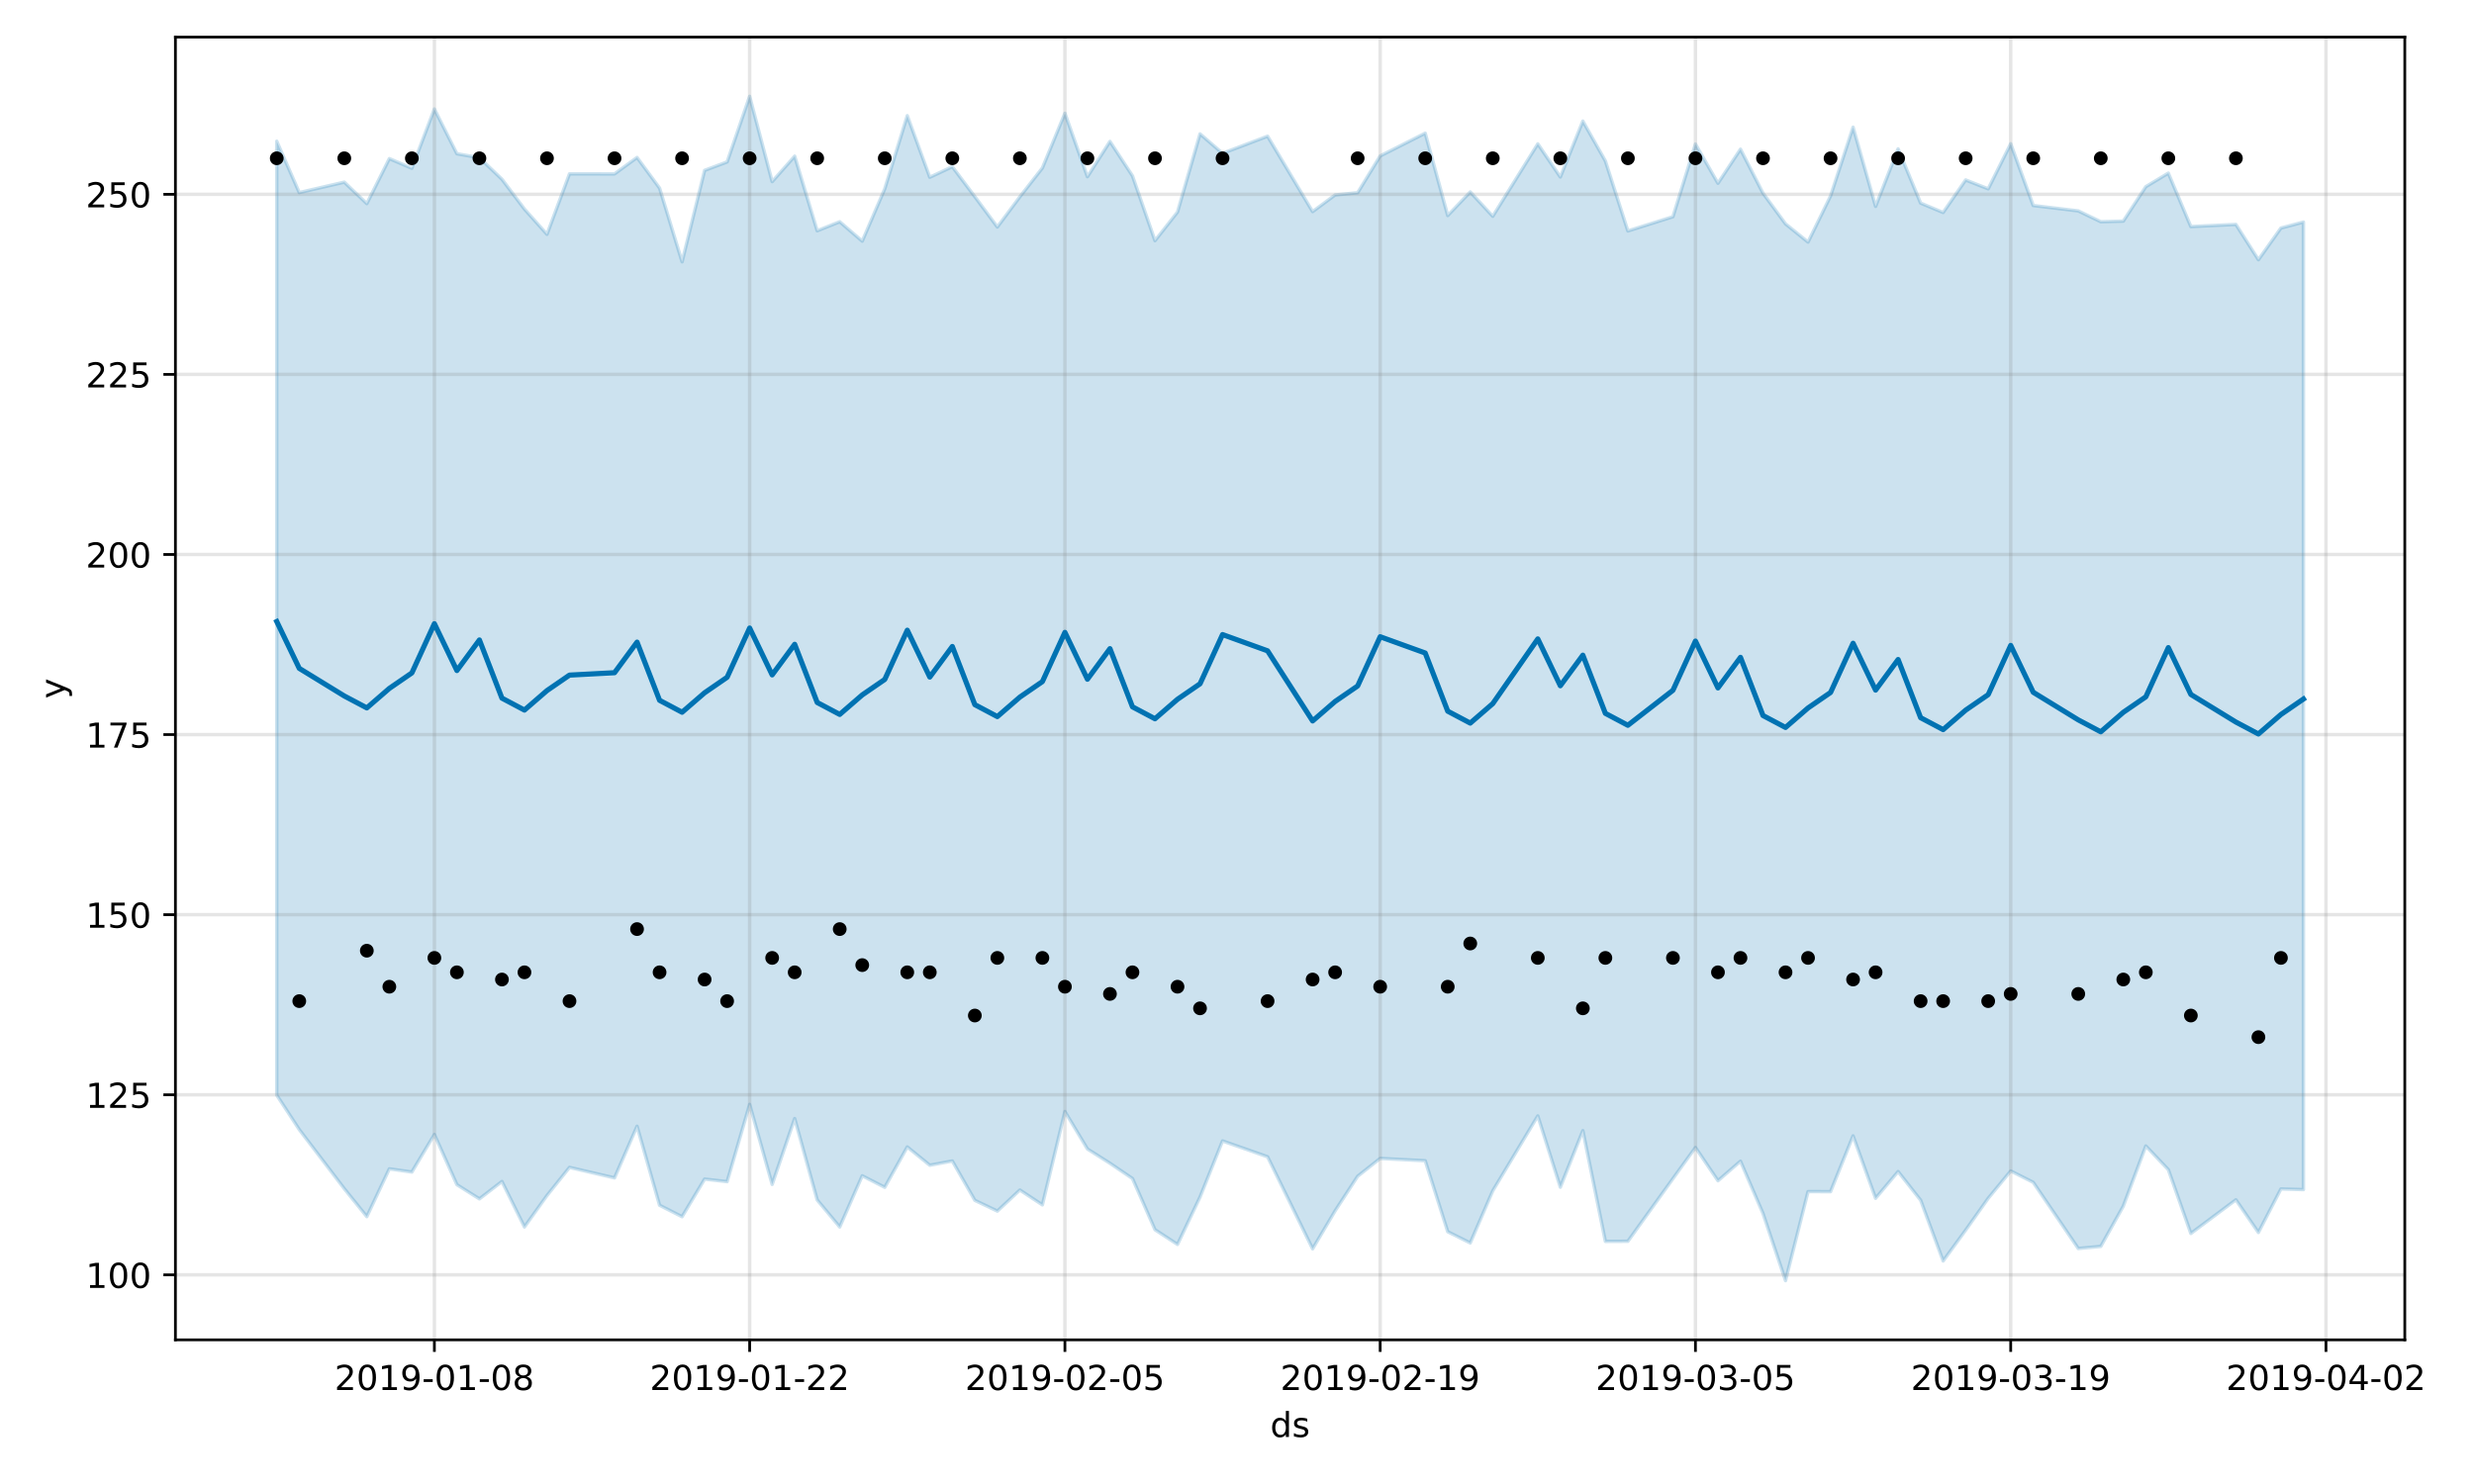 <?xml version="1.0" encoding="utf-8" standalone="no"?>
<!DOCTYPE svg PUBLIC "-//W3C//DTD SVG 1.1//EN"
  "http://www.w3.org/Graphics/SVG/1.1/DTD/svg11.dtd">
<!-- Created with matplotlib (https://matplotlib.org/) -->
<svg height="432pt" version="1.1" viewBox="0 0 720 432" width="720pt" xmlns="http://www.w3.org/2000/svg" xmlns:xlink="http://www.w3.org/1999/xlink">
 <defs>
  <style type="text/css">
*{stroke-linecap:butt;stroke-linejoin:round;}
  </style>
 </defs>
 <g id="figure_1">
  <g id="patch_1">
   <path d="M 0 432 
L 720 432 
L 720 0 
L 0 0 
z
" style="fill:#ffffff;"/>
  </g>
  <g id="axes_1">
   <g id="patch_2">
    <path d="M 51.05 390.04 
L 699.857 390.04 
L 699.857 10.8 
L 51.05 10.8 
z
" style="fill:#ffffff;"/>
   </g>
   <g id="PolyCollection_1">
    <defs>
     <path d="M 80.541 -390.891 
L 80.541 -113.21 
L 87.095 -103.169 
L 100.202 -85.957 
L 106.756 -77.826 
L 113.309 -91.746 
L 119.863 -90.812 
L 126.417 -101.759 
L 132.97 -87.131 
L 139.524 -83.003 
L 146.077 -88.064 
L 152.631 -74.819 
L 159.185 -83.973 
L 165.738 -92.167 
L 178.845 -89.11 
L 185.399 -104.142 
L 191.953 -81.139 
L 198.506 -77.809 
L 205.06 -88.762 
L 211.613 -88.017 
L 218.167 -110.516 
L 224.721 -87.206 
L 231.274 -106.381 
L 237.828 -82.685 
L 244.381 -74.822 
L 250.935 -89.72 
L 257.489 -86.363 
L 264.042 -98.117 
L 270.596 -92.793 
L 277.15 -94.026 
L 283.703 -82.575 
L 290.257 -79.441 
L 296.81 -85.58 
L 303.364 -81.255 
L 309.918 -108.437 
L 316.471 -97.521 
L 323.025 -93.371 
L 329.578 -88.926 
L 336.132 -74.025 
L 342.686 -69.741 
L 349.239 -83.531 
L 355.793 -99.869 
L 368.9 -95.249 
L 382.007 -68.454 
L 388.561 -79.519 
L 395.114 -89.581 
L 401.668 -94.776 
L 414.775 -94.108 
L 421.329 -73.438 
L 427.883 -70.171 
L 434.436 -85.342 
L 447.543 -107.154 
L 454.097 -86.4 
L 460.651 -102.867 
L 467.204 -70.624 
L 473.758 -70.654 
L 486.865 -88.891 
L 493.419 -97.963 
L 499.972 -88.283 
L 506.526 -93.969 
L 513.079 -78.752 
L 519.633 -59.198 
L 526.187 -85.116 
L 532.74 -85.094 
L 539.294 -101.343 
L 545.847 -83.168 
L 552.401 -90.953 
L 558.955 -82.616 
L 565.508 -64.929 
L 572.062 -73.904 
L 578.616 -83.156 
L 585.169 -91.125 
L 591.723 -87.816 
L 604.83 -68.555 
L 611.384 -69.168 
L 617.937 -80.882 
L 624.491 -98.391 
L 631.044 -91.502 
L 637.598 -72.931 
L 650.705 -82.729 
L 657.259 -73.214 
L 663.812 -85.894 
L 670.366 -85.697 
L 670.366 -367.357 
L 670.366 -367.357 
L 663.812 -365.615 
L 657.259 -356.386 
L 650.705 -366.672 
L 637.598 -366.045 
L 631.044 -381.605 
L 624.491 -377.656 
L 617.937 -367.627 
L 611.384 -367.455 
L 604.83 -370.611 
L 591.723 -372.176 
L 585.169 -390.164 
L 578.616 -377.031 
L 572.062 -379.613 
L 565.508 -370.144 
L 558.955 -372.88 
L 552.401 -388.665 
L 545.847 -371.922 
L 539.294 -394.967 
L 532.74 -374.946 
L 526.187 -361.533 
L 519.633 -366.832 
L 513.079 -375.758 
L 506.526 -388.569 
L 499.972 -378.649 
L 493.419 -390.074 
L 486.865 -368.91 
L 473.758 -364.773 
L 467.204 -385.152 
L 460.651 -396.748 
L 454.097 -380.477 
L 447.543 -390.124 
L 434.436 -369.038 
L 427.883 -376.126 
L 421.329 -369.254 
L 414.775 -393.228 
L 401.668 -386.601 
L 395.114 -375.895 
L 388.561 -375.256 
L 382.007 -370.396 
L 368.9 -392.35 
L 355.793 -387.37 
L 349.239 -393.027 
L 342.686 -370.268 
L 336.132 -361.94 
L 329.578 -380.813 
L 323.025 -390.825 
L 316.471 -380.559 
L 309.918 -399.04 
L 303.364 -383.111 
L 296.81 -374.711 
L 290.257 -365.918 
L 283.703 -374.754 
L 277.15 -383.478 
L 270.596 -380.401 
L 264.042 -398.327 
L 257.489 -377.04 
L 250.935 -361.803 
L 244.381 -367.451 
L 237.828 -364.817 
L 231.274 -386.535 
L 224.721 -379.125 
L 218.167 -403.962 
L 211.613 -384.86 
L 205.06 -382.404 
L 198.506 -355.778 
L 191.953 -377.245 
L 185.399 -386.161 
L 178.845 -381.374 
L 165.738 -381.391 
L 159.185 -363.795 
L 152.631 -371.136 
L 146.077 -379.832 
L 139.524 -386.092 
L 132.97 -387.25 
L 126.417 -400.278 
L 119.863 -383.017 
L 113.309 -385.828 
L 106.756 -372.724 
L 100.202 -378.976 
L 87.095 -375.942 
L 80.541 -390.891 
z
" id="m9f2ea997c6" style="stroke:#0072b2;stroke-opacity:0.2;"/>
    </defs>
    <g clip-path="url(#pa9765ef39f)">
     <use style="fill:#0072b2;fill-opacity:0.2;stroke:#0072b2;stroke-opacity:0.2;" x="0" xlink:href="#m9f2ea997c6" y="432"/>
    </g>
   </g>
   <g id="matplotlib.axis_1">
    <g id="xtick_1">
     <g id="line2d_1">
      <path clip-path="url(#pa9765ef39f)" d="M 126.417 390.04 
L 126.417 10.8 
" style="fill:none;stroke:#808080;stroke-linecap:square;stroke-opacity:0.2;"/>
     </g>
     <g id="line2d_2">
      <defs>
       <path d="M 0 0 
L 0 3.5 
" id="m590f8edd3d" style="stroke:#000000;stroke-width:0.8;"/>
      </defs>
      <g>
       <use style="stroke:#000000;stroke-width:0.8;" x="126.417" xlink:href="#m590f8edd3d" y="390.04"/>
      </g>
     </g>
     <g id="text_1">
      <!-- 2019-01-08 -->
      <defs>
       <path d="M 19.188 8.297 
L 53.609 8.297 
L 53.609 0 
L 7.328 0 
L 7.328 8.297 
Q 12.938 14.109 22.625 23.891 
Q 32.328 33.688 34.812 36.531 
Q 39.547 41.844 41.422 45.531 
Q 43.312 49.219 43.312 52.781 
Q 43.312 58.594 39.234 62.25 
Q 35.156 65.922 28.609 65.922 
Q 23.969 65.922 18.812 64.312 
Q 13.672 62.703 7.812 59.422 
L 7.812 69.391 
Q 13.766 71.781 18.938 73 
Q 24.125 74.219 28.422 74.219 
Q 39.75 74.219 46.484 68.547 
Q 53.219 62.891 53.219 53.422 
Q 53.219 48.922 51.531 44.891 
Q 49.859 40.875 45.406 35.406 
Q 44.188 33.984 37.641 27.219 
Q 31.109 20.453 19.188 8.297 
z
" id="DejaVuSans-50"/>
       <path d="M 31.781 66.406 
Q 24.172 66.406 20.328 58.906 
Q 16.5 51.422 16.5 36.375 
Q 16.5 21.391 20.328 13.891 
Q 24.172 6.391 31.781 6.391 
Q 39.453 6.391 43.281 13.891 
Q 47.125 21.391 47.125 36.375 
Q 47.125 51.422 43.281 58.906 
Q 39.453 66.406 31.781 66.406 
z
M 31.781 74.219 
Q 44.047 74.219 50.516 64.516 
Q 56.984 54.828 56.984 36.375 
Q 56.984 17.969 50.516 8.266 
Q 44.047 -1.422 31.781 -1.422 
Q 19.531 -1.422 13.062 8.266 
Q 6.594 17.969 6.594 36.375 
Q 6.594 54.828 13.062 64.516 
Q 19.531 74.219 31.781 74.219 
z
" id="DejaVuSans-48"/>
       <path d="M 12.406 8.297 
L 28.516 8.297 
L 28.516 63.922 
L 10.984 60.406 
L 10.984 69.391 
L 28.422 72.906 
L 38.281 72.906 
L 38.281 8.297 
L 54.391 8.297 
L 54.391 0 
L 12.406 0 
z
" id="DejaVuSans-49"/>
       <path d="M 10.984 1.516 
L 10.984 10.5 
Q 14.703 8.734 18.5 7.812 
Q 22.312 6.891 25.984 6.891 
Q 35.75 6.891 40.891 13.453 
Q 46.047 20.016 46.781 33.406 
Q 43.953 29.203 39.594 26.953 
Q 35.25 24.703 29.984 24.703 
Q 19.047 24.703 12.672 31.312 
Q 6.297 37.938 6.297 49.422 
Q 6.297 60.641 12.938 67.422 
Q 19.578 74.219 30.609 74.219 
Q 43.266 74.219 49.922 64.516 
Q 56.594 54.828 56.594 36.375 
Q 56.594 19.141 48.406 8.859 
Q 40.234 -1.422 26.422 -1.422 
Q 22.703 -1.422 18.891 -0.688 
Q 15.094 0.047 10.984 1.516 
z
M 30.609 32.422 
Q 37.25 32.422 41.125 36.953 
Q 45.016 41.5 45.016 49.422 
Q 45.016 57.281 41.125 61.844 
Q 37.25 66.406 30.609 66.406 
Q 23.969 66.406 20.094 61.844 
Q 16.219 57.281 16.219 49.422 
Q 16.219 41.5 20.094 36.953 
Q 23.969 32.422 30.609 32.422 
z
" id="DejaVuSans-57"/>
       <path d="M 4.891 31.391 
L 31.203 31.391 
L 31.203 23.391 
L 4.891 23.391 
z
" id="DejaVuSans-45"/>
       <path d="M 31.781 34.625 
Q 24.75 34.625 20.719 30.859 
Q 16.703 27.094 16.703 20.516 
Q 16.703 13.922 20.719 10.156 
Q 24.75 6.391 31.781 6.391 
Q 38.812 6.391 42.859 10.172 
Q 46.922 13.969 46.922 20.516 
Q 46.922 27.094 42.891 30.859 
Q 38.875 34.625 31.781 34.625 
z
M 21.922 38.812 
Q 15.578 40.375 12.031 44.719 
Q 8.5 49.078 8.5 55.328 
Q 8.5 64.062 14.719 69.141 
Q 20.953 74.219 31.781 74.219 
Q 42.672 74.219 48.875 69.141 
Q 55.078 64.062 55.078 55.328 
Q 55.078 49.078 51.531 44.719 
Q 48 40.375 41.703 38.812 
Q 48.828 37.156 52.797 32.312 
Q 56.781 27.484 56.781 20.516 
Q 56.781 9.906 50.312 4.234 
Q 43.844 -1.422 31.781 -1.422 
Q 19.734 -1.422 13.25 4.234 
Q 6.781 9.906 6.781 20.516 
Q 6.781 27.484 10.781 32.312 
Q 14.797 37.156 21.922 38.812 
z
M 18.312 54.391 
Q 18.312 48.734 21.844 45.562 
Q 25.391 42.391 31.781 42.391 
Q 38.141 42.391 41.719 45.562 
Q 45.312 48.734 45.312 54.391 
Q 45.312 60.062 41.719 63.234 
Q 38.141 66.406 31.781 66.406 
Q 25.391 66.406 21.844 63.234 
Q 18.312 60.062 18.312 54.391 
z
" id="DejaVuSans-56"/>
      </defs>
      <g transform="translate(97.359 404.638)scale(0.1 -0.1)">
       <use xlink:href="#DejaVuSans-50"/>
       <use x="63.623" xlink:href="#DejaVuSans-48"/>
       <use x="127.246" xlink:href="#DejaVuSans-49"/>
       <use x="190.869" xlink:href="#DejaVuSans-57"/>
       <use x="254.492" xlink:href="#DejaVuSans-45"/>
       <use x="290.576" xlink:href="#DejaVuSans-48"/>
       <use x="354.199" xlink:href="#DejaVuSans-49"/>
       <use x="417.822" xlink:href="#DejaVuSans-45"/>
       <use x="453.906" xlink:href="#DejaVuSans-48"/>
       <use x="517.529" xlink:href="#DejaVuSans-56"/>
      </g>
     </g>
    </g>
    <g id="xtick_2">
     <g id="line2d_3">
      <path clip-path="url(#pa9765ef39f)" d="M 218.167 390.04 
L 218.167 10.8 
" style="fill:none;stroke:#808080;stroke-linecap:square;stroke-opacity:0.2;"/>
     </g>
     <g id="line2d_4">
      <g>
       <use style="stroke:#000000;stroke-width:0.8;" x="218.167" xlink:href="#m590f8edd3d" y="390.04"/>
      </g>
     </g>
     <g id="text_2">
      <!-- 2019-01-22 -->
      <g transform="translate(189.109 404.638)scale(0.1 -0.1)">
       <use xlink:href="#DejaVuSans-50"/>
       <use x="63.623" xlink:href="#DejaVuSans-48"/>
       <use x="127.246" xlink:href="#DejaVuSans-49"/>
       <use x="190.869" xlink:href="#DejaVuSans-57"/>
       <use x="254.492" xlink:href="#DejaVuSans-45"/>
       <use x="290.576" xlink:href="#DejaVuSans-48"/>
       <use x="354.199" xlink:href="#DejaVuSans-49"/>
       <use x="417.822" xlink:href="#DejaVuSans-45"/>
       <use x="453.906" xlink:href="#DejaVuSans-50"/>
       <use x="517.529" xlink:href="#DejaVuSans-50"/>
      </g>
     </g>
    </g>
    <g id="xtick_3">
     <g id="line2d_5">
      <path clip-path="url(#pa9765ef39f)" d="M 309.918 390.04 
L 309.918 10.8 
" style="fill:none;stroke:#808080;stroke-linecap:square;stroke-opacity:0.2;"/>
     </g>
     <g id="line2d_6">
      <g>
       <use style="stroke:#000000;stroke-width:0.8;" x="309.918" xlink:href="#m590f8edd3d" y="390.04"/>
      </g>
     </g>
     <g id="text_3">
      <!-- 2019-02-05 -->
      <defs>
       <path d="M 10.797 72.906 
L 49.516 72.906 
L 49.516 64.594 
L 19.828 64.594 
L 19.828 46.734 
Q 21.969 47.469 24.109 47.828 
Q 26.266 48.188 28.422 48.188 
Q 40.625 48.188 47.75 41.5 
Q 54.891 34.812 54.891 23.391 
Q 54.891 11.625 47.562 5.094 
Q 40.234 -1.422 26.906 -1.422 
Q 22.312 -1.422 17.547 -0.641 
Q 12.797 0.141 7.719 1.703 
L 7.719 11.625 
Q 12.109 9.234 16.797 8.062 
Q 21.484 6.891 26.703 6.891 
Q 35.156 6.891 40.078 11.328 
Q 45.016 15.766 45.016 23.391 
Q 45.016 31 40.078 35.438 
Q 35.156 39.891 26.703 39.891 
Q 22.75 39.891 18.812 39.016 
Q 14.891 38.141 10.797 36.281 
z
" id="DejaVuSans-53"/>
      </defs>
      <g transform="translate(280.86 404.638)scale(0.1 -0.1)">
       <use xlink:href="#DejaVuSans-50"/>
       <use x="63.623" xlink:href="#DejaVuSans-48"/>
       <use x="127.246" xlink:href="#DejaVuSans-49"/>
       <use x="190.869" xlink:href="#DejaVuSans-57"/>
       <use x="254.492" xlink:href="#DejaVuSans-45"/>
       <use x="290.576" xlink:href="#DejaVuSans-48"/>
       <use x="354.199" xlink:href="#DejaVuSans-50"/>
       <use x="417.822" xlink:href="#DejaVuSans-45"/>
       <use x="453.906" xlink:href="#DejaVuSans-48"/>
       <use x="517.529" xlink:href="#DejaVuSans-53"/>
      </g>
     </g>
    </g>
    <g id="xtick_4">
     <g id="line2d_7">
      <path clip-path="url(#pa9765ef39f)" d="M 401.668 390.04 
L 401.668 10.8 
" style="fill:none;stroke:#808080;stroke-linecap:square;stroke-opacity:0.2;"/>
     </g>
     <g id="line2d_8">
      <g>
       <use style="stroke:#000000;stroke-width:0.8;" x="401.668" xlink:href="#m590f8edd3d" y="390.04"/>
      </g>
     </g>
     <g id="text_4">
      <!-- 2019-02-19 -->
      <g transform="translate(372.61 404.638)scale(0.1 -0.1)">
       <use xlink:href="#DejaVuSans-50"/>
       <use x="63.623" xlink:href="#DejaVuSans-48"/>
       <use x="127.246" xlink:href="#DejaVuSans-49"/>
       <use x="190.869" xlink:href="#DejaVuSans-57"/>
       <use x="254.492" xlink:href="#DejaVuSans-45"/>
       <use x="290.576" xlink:href="#DejaVuSans-48"/>
       <use x="354.199" xlink:href="#DejaVuSans-50"/>
       <use x="417.822" xlink:href="#DejaVuSans-45"/>
       <use x="453.906" xlink:href="#DejaVuSans-49"/>
       <use x="517.529" xlink:href="#DejaVuSans-57"/>
      </g>
     </g>
    </g>
    <g id="xtick_5">
     <g id="line2d_9">
      <path clip-path="url(#pa9765ef39f)" d="M 493.419 390.04 
L 493.419 10.8 
" style="fill:none;stroke:#808080;stroke-linecap:square;stroke-opacity:0.2;"/>
     </g>
     <g id="line2d_10">
      <g>
       <use style="stroke:#000000;stroke-width:0.8;" x="493.419" xlink:href="#m590f8edd3d" y="390.04"/>
      </g>
     </g>
     <g id="text_5">
      <!-- 2019-03-05 -->
      <defs>
       <path d="M 40.578 39.312 
Q 47.656 37.797 51.625 33 
Q 55.609 28.219 55.609 21.188 
Q 55.609 10.406 48.188 4.484 
Q 40.766 -1.422 27.094 -1.422 
Q 22.516 -1.422 17.656 -0.516 
Q 12.797 0.391 7.625 2.203 
L 7.625 11.719 
Q 11.719 9.328 16.594 8.109 
Q 21.484 6.891 26.812 6.891 
Q 36.078 6.891 40.938 10.547 
Q 45.797 14.203 45.797 21.188 
Q 45.797 27.641 41.281 31.266 
Q 36.766 34.906 28.719 34.906 
L 20.219 34.906 
L 20.219 43.016 
L 29.109 43.016 
Q 36.375 43.016 40.234 45.922 
Q 44.094 48.828 44.094 54.297 
Q 44.094 59.906 40.109 62.906 
Q 36.141 65.922 28.719 65.922 
Q 24.656 65.922 20.016 65.031 
Q 15.375 64.156 9.812 62.312 
L 9.812 71.094 
Q 15.438 72.656 20.344 73.438 
Q 25.25 74.219 29.594 74.219 
Q 40.828 74.219 47.359 69.109 
Q 53.906 64.016 53.906 55.328 
Q 53.906 49.266 50.438 45.094 
Q 46.969 40.922 40.578 39.312 
z
" id="DejaVuSans-51"/>
      </defs>
      <g transform="translate(464.361 404.638)scale(0.1 -0.1)">
       <use xlink:href="#DejaVuSans-50"/>
       <use x="63.623" xlink:href="#DejaVuSans-48"/>
       <use x="127.246" xlink:href="#DejaVuSans-49"/>
       <use x="190.869" xlink:href="#DejaVuSans-57"/>
       <use x="254.492" xlink:href="#DejaVuSans-45"/>
       <use x="290.576" xlink:href="#DejaVuSans-48"/>
       <use x="354.199" xlink:href="#DejaVuSans-51"/>
       <use x="417.822" xlink:href="#DejaVuSans-45"/>
       <use x="453.906" xlink:href="#DejaVuSans-48"/>
       <use x="517.529" xlink:href="#DejaVuSans-53"/>
      </g>
     </g>
    </g>
    <g id="xtick_6">
     <g id="line2d_11">
      <path clip-path="url(#pa9765ef39f)" d="M 585.169 390.04 
L 585.169 10.8 
" style="fill:none;stroke:#808080;stroke-linecap:square;stroke-opacity:0.2;"/>
     </g>
     <g id="line2d_12">
      <g>
       <use style="stroke:#000000;stroke-width:0.8;" x="585.169" xlink:href="#m590f8edd3d" y="390.04"/>
      </g>
     </g>
     <g id="text_6">
      <!-- 2019-03-19 -->
      <g transform="translate(556.111 404.638)scale(0.1 -0.1)">
       <use xlink:href="#DejaVuSans-50"/>
       <use x="63.623" xlink:href="#DejaVuSans-48"/>
       <use x="127.246" xlink:href="#DejaVuSans-49"/>
       <use x="190.869" xlink:href="#DejaVuSans-57"/>
       <use x="254.492" xlink:href="#DejaVuSans-45"/>
       <use x="290.576" xlink:href="#DejaVuSans-48"/>
       <use x="354.199" xlink:href="#DejaVuSans-51"/>
       <use x="417.822" xlink:href="#DejaVuSans-45"/>
       <use x="453.906" xlink:href="#DejaVuSans-49"/>
       <use x="517.529" xlink:href="#DejaVuSans-57"/>
      </g>
     </g>
    </g>
    <g id="xtick_7">
     <g id="line2d_13">
      <path clip-path="url(#pa9765ef39f)" d="M 676.92 390.04 
L 676.92 10.8 
" style="fill:none;stroke:#808080;stroke-linecap:square;stroke-opacity:0.2;"/>
     </g>
     <g id="line2d_14">
      <g>
       <use style="stroke:#000000;stroke-width:0.8;" x="676.92" xlink:href="#m590f8edd3d" y="390.04"/>
      </g>
     </g>
     <g id="text_7">
      <!-- 2019-04-02 -->
      <defs>
       <path d="M 37.797 64.312 
L 12.891 25.391 
L 37.797 25.391 
z
M 35.203 72.906 
L 47.609 72.906 
L 47.609 25.391 
L 58.016 25.391 
L 58.016 17.188 
L 47.609 17.188 
L 47.609 0 
L 37.797 0 
L 37.797 17.188 
L 4.891 17.188 
L 4.891 26.703 
z
" id="DejaVuSans-52"/>
      </defs>
      <g transform="translate(647.862 404.638)scale(0.1 -0.1)">
       <use xlink:href="#DejaVuSans-50"/>
       <use x="63.623" xlink:href="#DejaVuSans-48"/>
       <use x="127.246" xlink:href="#DejaVuSans-49"/>
       <use x="190.869" xlink:href="#DejaVuSans-57"/>
       <use x="254.492" xlink:href="#DejaVuSans-45"/>
       <use x="290.576" xlink:href="#DejaVuSans-48"/>
       <use x="354.199" xlink:href="#DejaVuSans-52"/>
       <use x="417.822" xlink:href="#DejaVuSans-45"/>
       <use x="453.906" xlink:href="#DejaVuSans-48"/>
       <use x="517.529" xlink:href="#DejaVuSans-50"/>
      </g>
     </g>
    </g>
    <g id="text_8">
     <!-- ds -->
     <defs>
      <path d="M 45.406 46.391 
L 45.406 75.984 
L 54.391 75.984 
L 54.391 0 
L 45.406 0 
L 45.406 8.203 
Q 42.578 3.328 38.25 0.953 
Q 33.938 -1.422 27.875 -1.422 
Q 17.969 -1.422 11.734 6.484 
Q 5.516 14.406 5.516 27.297 
Q 5.516 40.188 11.734 48.094 
Q 17.969 56 27.875 56 
Q 33.938 56 38.25 53.625 
Q 42.578 51.266 45.406 46.391 
z
M 14.797 27.297 
Q 14.797 17.391 18.875 11.75 
Q 22.953 6.109 30.078 6.109 
Q 37.203 6.109 41.297 11.75 
Q 45.406 17.391 45.406 27.297 
Q 45.406 37.203 41.297 42.844 
Q 37.203 48.484 30.078 48.484 
Q 22.953 48.484 18.875 42.844 
Q 14.797 37.203 14.797 27.297 
z
" id="DejaVuSans-100"/>
      <path d="M 44.281 53.078 
L 44.281 44.578 
Q 40.484 46.531 36.375 47.5 
Q 32.281 48.484 27.875 48.484 
Q 21.188 48.484 17.844 46.438 
Q 14.5 44.391 14.5 40.281 
Q 14.5 37.156 16.891 35.375 
Q 19.281 33.594 26.516 31.984 
L 29.594 31.297 
Q 39.156 29.25 43.188 25.516 
Q 47.219 21.781 47.219 15.094 
Q 47.219 7.469 41.188 3.016 
Q 35.156 -1.422 24.609 -1.422 
Q 20.219 -1.422 15.453 -0.562 
Q 10.688 0.297 5.422 2 
L 5.422 11.281 
Q 10.406 8.688 15.234 7.391 
Q 20.062 6.109 24.812 6.109 
Q 31.156 6.109 34.562 8.281 
Q 37.984 10.453 37.984 14.406 
Q 37.984 18.062 35.516 20.016 
Q 33.062 21.969 24.703 23.781 
L 21.578 24.516 
Q 13.234 26.266 9.516 29.906 
Q 5.812 33.547 5.812 39.891 
Q 5.812 47.609 11.281 51.797 
Q 16.75 56 26.812 56 
Q 31.781 56 36.172 55.266 
Q 40.578 54.547 44.281 53.078 
z
" id="DejaVuSans-115"/>
     </defs>
     <g transform="translate(369.675 418.317)scale(0.1 -0.1)">
      <use xlink:href="#DejaVuSans-100"/>
      <use x="63.477" xlink:href="#DejaVuSans-115"/>
     </g>
    </g>
   </g>
   <g id="matplotlib.axis_2">
    <g id="ytick_1">
     <g id="line2d_15">
      <path clip-path="url(#pa9765ef39f)" d="M 51.05 371.122 
L 699.857 371.122 
" style="fill:none;stroke:#808080;stroke-linecap:square;stroke-opacity:0.2;"/>
     </g>
     <g id="line2d_16">
      <defs>
       <path d="M 0 0 
L -3.5 0 
" id="mc527b7ed26" style="stroke:#000000;stroke-width:0.8;"/>
      </defs>
      <g>
       <use style="stroke:#000000;stroke-width:0.8;" x="51.05" xlink:href="#mc527b7ed26" y="371.122"/>
      </g>
     </g>
     <g id="text_9">
      <!-- 100 -->
      <g transform="translate(24.962 374.921)scale(0.1 -0.1)">
       <use xlink:href="#DejaVuSans-49"/>
       <use x="63.623" xlink:href="#DejaVuSans-48"/>
       <use x="127.246" xlink:href="#DejaVuSans-48"/>
      </g>
     </g>
    </g>
    <g id="ytick_2">
     <g id="line2d_17">
      <path clip-path="url(#pa9765ef39f)" d="M 51.05 318.695 
L 699.857 318.695 
" style="fill:none;stroke:#808080;stroke-linecap:square;stroke-opacity:0.2;"/>
     </g>
     <g id="line2d_18">
      <g>
       <use style="stroke:#000000;stroke-width:0.8;" x="51.05" xlink:href="#mc527b7ed26" y="318.695"/>
      </g>
     </g>
     <g id="text_10">
      <!-- 125 -->
      <g transform="translate(24.962 322.494)scale(0.1 -0.1)">
       <use xlink:href="#DejaVuSans-49"/>
       <use x="63.623" xlink:href="#DejaVuSans-50"/>
       <use x="127.246" xlink:href="#DejaVuSans-53"/>
      </g>
     </g>
    </g>
    <g id="ytick_3">
     <g id="line2d_19">
      <path clip-path="url(#pa9765ef39f)" d="M 51.05 266.268 
L 699.857 266.268 
" style="fill:none;stroke:#808080;stroke-linecap:square;stroke-opacity:0.2;"/>
     </g>
     <g id="line2d_20">
      <g>
       <use style="stroke:#000000;stroke-width:0.8;" x="51.05" xlink:href="#mc527b7ed26" y="266.268"/>
      </g>
     </g>
     <g id="text_11">
      <!-- 150 -->
      <g transform="translate(24.962 270.067)scale(0.1 -0.1)">
       <use xlink:href="#DejaVuSans-49"/>
       <use x="63.623" xlink:href="#DejaVuSans-53"/>
       <use x="127.246" xlink:href="#DejaVuSans-48"/>
      </g>
     </g>
    </g>
    <g id="ytick_4">
     <g id="line2d_21">
      <path clip-path="url(#pa9765ef39f)" d="M 51.05 213.841 
L 699.857 213.841 
" style="fill:none;stroke:#808080;stroke-linecap:square;stroke-opacity:0.2;"/>
     </g>
     <g id="line2d_22">
      <g>
       <use style="stroke:#000000;stroke-width:0.8;" x="51.05" xlink:href="#mc527b7ed26" y="213.841"/>
      </g>
     </g>
     <g id="text_12">
      <!-- 175 -->
      <defs>
       <path d="M 8.203 72.906 
L 55.078 72.906 
L 55.078 68.703 
L 28.609 0 
L 18.312 0 
L 43.219 64.594 
L 8.203 64.594 
z
" id="DejaVuSans-55"/>
      </defs>
      <g transform="translate(24.962 217.641)scale(0.1 -0.1)">
       <use xlink:href="#DejaVuSans-49"/>
       <use x="63.623" xlink:href="#DejaVuSans-55"/>
       <use x="127.246" xlink:href="#DejaVuSans-53"/>
      </g>
     </g>
    </g>
    <g id="ytick_5">
     <g id="line2d_23">
      <path clip-path="url(#pa9765ef39f)" d="M 51.05 161.415 
L 699.857 161.415 
" style="fill:none;stroke:#808080;stroke-linecap:square;stroke-opacity:0.2;"/>
     </g>
     <g id="line2d_24">
      <g>
       <use style="stroke:#000000;stroke-width:0.8;" x="51.05" xlink:href="#mc527b7ed26" y="161.415"/>
      </g>
     </g>
     <g id="text_13">
      <!-- 200 -->
      <g transform="translate(24.962 165.214)scale(0.1 -0.1)">
       <use xlink:href="#DejaVuSans-50"/>
       <use x="63.623" xlink:href="#DejaVuSans-48"/>
       <use x="127.246" xlink:href="#DejaVuSans-48"/>
      </g>
     </g>
    </g>
    <g id="ytick_6">
     <g id="line2d_25">
      <path clip-path="url(#pa9765ef39f)" d="M 51.05 108.988 
L 699.857 108.988 
" style="fill:none;stroke:#808080;stroke-linecap:square;stroke-opacity:0.2;"/>
     </g>
     <g id="line2d_26">
      <g>
       <use style="stroke:#000000;stroke-width:0.8;" x="51.05" xlink:href="#mc527b7ed26" y="108.988"/>
      </g>
     </g>
     <g id="text_14">
      <!-- 225 -->
      <g transform="translate(24.962 112.787)scale(0.1 -0.1)">
       <use xlink:href="#DejaVuSans-50"/>
       <use x="63.623" xlink:href="#DejaVuSans-50"/>
       <use x="127.246" xlink:href="#DejaVuSans-53"/>
      </g>
     </g>
    </g>
    <g id="ytick_7">
     <g id="line2d_27">
      <path clip-path="url(#pa9765ef39f)" d="M 51.05 56.561 
L 699.857 56.561 
" style="fill:none;stroke:#808080;stroke-linecap:square;stroke-opacity:0.2;"/>
     </g>
     <g id="line2d_28">
      <g>
       <use style="stroke:#000000;stroke-width:0.8;" x="51.05" xlink:href="#mc527b7ed26" y="56.561"/>
      </g>
     </g>
     <g id="text_15">
      <!-- 250 -->
      <g transform="translate(24.962 60.36)scale(0.1 -0.1)">
       <use xlink:href="#DejaVuSans-50"/>
       <use x="63.623" xlink:href="#DejaVuSans-53"/>
       <use x="127.246" xlink:href="#DejaVuSans-48"/>
      </g>
     </g>
    </g>
    <g id="text_16">
     <!-- y -->
     <defs>
      <path d="M 32.172 -5.078 
Q 28.375 -14.844 24.75 -17.812 
Q 21.141 -20.797 15.094 -20.797 
L 7.906 -20.797 
L 7.906 -13.281 
L 13.188 -13.281 
Q 16.891 -13.281 18.938 -11.516 
Q 21 -9.766 23.484 -3.219 
L 25.094 0.875 
L 2.984 54.688 
L 12.5 54.688 
L 29.594 11.922 
L 46.688 54.688 
L 56.203 54.688 
z
" id="DejaVuSans-121"/>
     </defs>
     <g transform="translate(18.883 203.379)rotate(-90)scale(0.1 -0.1)">
      <use xlink:href="#DejaVuSans-121"/>
     </g>
    </g>
   </g>
   <g id="line2d_29">
    <defs>
     <path d="M 0 1.5 
C 0.398 1.5 0.779 1.342 1.061 1.061 
C 1.342 0.779 1.5 0.398 1.5 0 
C 1.5 -0.398 1.342 -0.779 1.061 -1.061 
C 0.779 -1.342 0.398 -1.5 0 -1.5 
C -0.398 -1.5 -0.779 -1.342 -1.061 -1.061 
C -1.342 -0.779 -1.5 -0.398 -1.5 0 
C -1.5 0.398 -1.342 0.779 -1.061 1.061 
C -0.779 1.342 -0.398 1.5 0 1.5 
z
" id="m2fdfb59e72" style="stroke:#000000;"/>
    </defs>
    <g clip-path="url(#pa9765ef39f)">
     <use style="stroke:#000000;" x="80.541" xlink:href="#m2fdfb59e72" y="46.076"/>
     <use style="stroke:#000000;" x="87.095" xlink:href="#m2fdfb59e72" y="291.433"/>
     <use style="stroke:#000000;" x="100.202" xlink:href="#m2fdfb59e72" y="46.076"/>
     <use style="stroke:#000000;" x="106.756" xlink:href="#m2fdfb59e72" y="276.753"/>
     <use style="stroke:#000000;" x="113.309" xlink:href="#m2fdfb59e72" y="287.239"/>
     <use style="stroke:#000000;" x="119.863" xlink:href="#m2fdfb59e72" y="46.076"/>
     <use style="stroke:#000000;" x="126.417" xlink:href="#m2fdfb59e72" y="278.851"/>
     <use style="stroke:#000000;" x="132.97" xlink:href="#m2fdfb59e72" y="283.045"/>
     <use style="stroke:#000000;" x="139.524" xlink:href="#m2fdfb59e72" y="46.076"/>
     <use style="stroke:#000000;" x="146.077" xlink:href="#m2fdfb59e72" y="285.142"/>
     <use style="stroke:#000000;" x="152.631" xlink:href="#m2fdfb59e72" y="283.045"/>
     <use style="stroke:#000000;" x="159.185" xlink:href="#m2fdfb59e72" y="46.076"/>
     <use style="stroke:#000000;" x="165.738" xlink:href="#m2fdfb59e72" y="291.433"/>
     <use style="stroke:#000000;" x="178.845" xlink:href="#m2fdfb59e72" y="46.076"/>
     <use style="stroke:#000000;" x="185.399" xlink:href="#m2fdfb59e72" y="270.462"/>
     <use style="stroke:#000000;" x="191.953" xlink:href="#m2fdfb59e72" y="283.045"/>
     <use style="stroke:#000000;" x="198.506" xlink:href="#m2fdfb59e72" y="46.076"/>
     <use style="stroke:#000000;" x="205.06" xlink:href="#m2fdfb59e72" y="285.142"/>
     <use style="stroke:#000000;" x="211.613" xlink:href="#m2fdfb59e72" y="291.433"/>
     <use style="stroke:#000000;" x="218.167" xlink:href="#m2fdfb59e72" y="46.076"/>
     <use style="stroke:#000000;" x="224.721" xlink:href="#m2fdfb59e72" y="278.851"/>
     <use style="stroke:#000000;" x="231.274" xlink:href="#m2fdfb59e72" y="283.045"/>
     <use style="stroke:#000000;" x="237.828" xlink:href="#m2fdfb59e72" y="46.076"/>
     <use style="stroke:#000000;" x="244.381" xlink:href="#m2fdfb59e72" y="270.462"/>
     <use style="stroke:#000000;" x="250.935" xlink:href="#m2fdfb59e72" y="280.948"/>
     <use style="stroke:#000000;" x="257.489" xlink:href="#m2fdfb59e72" y="46.076"/>
     <use style="stroke:#000000;" x="264.042" xlink:href="#m2fdfb59e72" y="283.045"/>
     <use style="stroke:#000000;" x="270.596" xlink:href="#m2fdfb59e72" y="283.045"/>
     <use style="stroke:#000000;" x="277.15" xlink:href="#m2fdfb59e72" y="46.076"/>
     <use style="stroke:#000000;" x="283.703" xlink:href="#m2fdfb59e72" y="295.627"/>
     <use style="stroke:#000000;" x="290.257" xlink:href="#m2fdfb59e72" y="278.851"/>
     <use style="stroke:#000000;" x="296.81" xlink:href="#m2fdfb59e72" y="46.076"/>
     <use style="stroke:#000000;" x="303.364" xlink:href="#m2fdfb59e72" y="278.851"/>
     <use style="stroke:#000000;" x="309.918" xlink:href="#m2fdfb59e72" y="287.239"/>
     <use style="stroke:#000000;" x="316.471" xlink:href="#m2fdfb59e72" y="46.076"/>
     <use style="stroke:#000000;" x="323.025" xlink:href="#m2fdfb59e72" y="289.336"/>
     <use style="stroke:#000000;" x="329.578" xlink:href="#m2fdfb59e72" y="283.045"/>
     <use style="stroke:#000000;" x="336.132" xlink:href="#m2fdfb59e72" y="46.076"/>
     <use style="stroke:#000000;" x="342.686" xlink:href="#m2fdfb59e72" y="287.239"/>
     <use style="stroke:#000000;" x="349.239" xlink:href="#m2fdfb59e72" y="293.53"/>
     <use style="stroke:#000000;" x="355.793" xlink:href="#m2fdfb59e72" y="46.076"/>
     <use style="stroke:#000000;" x="368.9" xlink:href="#m2fdfb59e72" y="291.433"/>
     <use style="stroke:#000000;" x="382.007" xlink:href="#m2fdfb59e72" y="285.142"/>
     <use style="stroke:#000000;" x="388.561" xlink:href="#m2fdfb59e72" y="283.045"/>
     <use style="stroke:#000000;" x="395.114" xlink:href="#m2fdfb59e72" y="46.076"/>
     <use style="stroke:#000000;" x="401.668" xlink:href="#m2fdfb59e72" y="287.239"/>
     <use style="stroke:#000000;" x="414.775" xlink:href="#m2fdfb59e72" y="46.076"/>
     <use style="stroke:#000000;" x="421.329" xlink:href="#m2fdfb59e72" y="287.239"/>
     <use style="stroke:#000000;" x="427.883" xlink:href="#m2fdfb59e72" y="274.656"/>
     <use style="stroke:#000000;" x="434.436" xlink:href="#m2fdfb59e72" y="46.076"/>
     <use style="stroke:#000000;" x="447.543" xlink:href="#m2fdfb59e72" y="278.851"/>
     <use style="stroke:#000000;" x="454.097" xlink:href="#m2fdfb59e72" y="46.076"/>
     <use style="stroke:#000000;" x="460.651" xlink:href="#m2fdfb59e72" y="293.53"/>
     <use style="stroke:#000000;" x="467.204" xlink:href="#m2fdfb59e72" y="278.851"/>
     <use style="stroke:#000000;" x="473.758" xlink:href="#m2fdfb59e72" y="46.076"/>
     <use style="stroke:#000000;" x="486.865" xlink:href="#m2fdfb59e72" y="278.851"/>
     <use style="stroke:#000000;" x="493.419" xlink:href="#m2fdfb59e72" y="46.076"/>
     <use style="stroke:#000000;" x="499.972" xlink:href="#m2fdfb59e72" y="283.045"/>
     <use style="stroke:#000000;" x="506.526" xlink:href="#m2fdfb59e72" y="278.851"/>
     <use style="stroke:#000000;" x="513.079" xlink:href="#m2fdfb59e72" y="46.076"/>
     <use style="stroke:#000000;" x="519.633" xlink:href="#m2fdfb59e72" y="283.045"/>
     <use style="stroke:#000000;" x="526.187" xlink:href="#m2fdfb59e72" y="278.851"/>
     <use style="stroke:#000000;" x="532.74" xlink:href="#m2fdfb59e72" y="46.076"/>
     <use style="stroke:#000000;" x="539.294" xlink:href="#m2fdfb59e72" y="285.142"/>
     <use style="stroke:#000000;" x="545.847" xlink:href="#m2fdfb59e72" y="283.045"/>
     <use style="stroke:#000000;" x="552.401" xlink:href="#m2fdfb59e72" y="46.076"/>
     <use style="stroke:#000000;" x="558.955" xlink:href="#m2fdfb59e72" y="291.433"/>
     <use style="stroke:#000000;" x="565.508" xlink:href="#m2fdfb59e72" y="291.433"/>
     <use style="stroke:#000000;" x="572.062" xlink:href="#m2fdfb59e72" y="46.076"/>
     <use style="stroke:#000000;" x="578.616" xlink:href="#m2fdfb59e72" y="291.433"/>
     <use style="stroke:#000000;" x="585.169" xlink:href="#m2fdfb59e72" y="289.336"/>
     <use style="stroke:#000000;" x="591.723" xlink:href="#m2fdfb59e72" y="46.076"/>
     <use style="stroke:#000000;" x="604.83" xlink:href="#m2fdfb59e72" y="289.336"/>
     <use style="stroke:#000000;" x="611.384" xlink:href="#m2fdfb59e72" y="46.076"/>
     <use style="stroke:#000000;" x="617.937" xlink:href="#m2fdfb59e72" y="285.142"/>
     <use style="stroke:#000000;" x="624.491" xlink:href="#m2fdfb59e72" y="283.045"/>
     <use style="stroke:#000000;" x="631.044" xlink:href="#m2fdfb59e72" y="46.076"/>
     <use style="stroke:#000000;" x="637.598" xlink:href="#m2fdfb59e72" y="295.627"/>
     <use style="stroke:#000000;" x="650.705" xlink:href="#m2fdfb59e72" y="46.076"/>
     <use style="stroke:#000000;" x="657.259" xlink:href="#m2fdfb59e72" y="301.918"/>
     <use style="stroke:#000000;" x="663.812" xlink:href="#m2fdfb59e72" y="278.851"/>
    </g>
   </g>
   <g id="line2d_30">
    <path clip-path="url(#pa9765ef39f)" d="M 80.541 180.929 
L 87.095 194.565 
L 100.202 202.601 
L 106.756 206.073 
L 113.309 200.402 
L 119.863 195.894 
L 126.417 181.562 
L 132.97 195.198 
L 139.524 186.296 
L 146.077 203.234 
L 152.631 206.706 
L 159.185 201.034 
L 165.738 196.526 
L 178.845 195.83 
L 185.399 186.928 
L 191.953 203.866 
L 198.506 207.338 
L 205.06 201.667 
L 211.613 197.159 
L 218.167 182.827 
L 224.721 196.463 
L 231.274 187.561 
L 237.828 204.499 
L 244.381 207.971 
L 250.935 202.299 
L 257.489 197.791 
L 264.042 183.459 
L 270.596 197.095 
L 277.15 188.193 
L 283.703 205.131 
L 290.257 208.603 
L 296.81 202.932 
L 303.364 198.424 
L 309.918 184.092 
L 316.471 197.728 
L 323.025 188.826 
L 329.578 205.764 
L 336.132 209.236 
L 342.686 203.564 
L 349.239 199.057 
L 355.793 184.725 
L 368.9 189.458 
L 382.007 209.869 
L 388.561 204.197 
L 395.114 199.689 
L 401.668 185.357 
L 414.775 190.091 
L 421.329 207.029 
L 427.883 210.501 
L 434.436 204.83 
L 447.543 185.99 
L 454.097 199.625 
L 460.651 190.724 
L 467.204 207.661 
L 473.758 211.134 
L 486.865 200.954 
L 493.419 186.622 
L 499.972 200.258 
L 506.526 191.356 
L 513.079 208.294 
L 519.633 211.766 
L 526.187 206.095 
L 532.74 201.587 
L 539.294 187.255 
L 545.847 200.891 
L 552.401 191.989 
L 558.955 208.927 
L 565.508 212.399 
L 572.062 206.727 
L 578.616 202.219 
L 585.169 187.887 
L 591.723 201.523 
L 604.83 209.559 
L 611.384 213.031 
L 617.937 207.36 
L 624.491 202.852 
L 631.044 188.52 
L 637.598 202.156 
L 650.705 210.192 
L 657.259 213.664 
L 663.812 207.992 
L 670.366 203.484 
" style="fill:none;stroke:#0072b2;stroke-linecap:square;stroke-width:1.5;"/>
   </g>
   <g id="patch_3">
    <path d="M 51.05 390.04 
L 51.05 10.8 
" style="fill:none;stroke:#000000;stroke-linecap:square;stroke-linejoin:miter;stroke-width:0.8;"/>
   </g>
   <g id="patch_4">
    <path d="M 699.857 390.04 
L 699.857 10.8 
" style="fill:none;stroke:#000000;stroke-linecap:square;stroke-linejoin:miter;stroke-width:0.8;"/>
   </g>
   <g id="patch_5">
    <path d="M 51.05 390.04 
L 699.857 390.04 
" style="fill:none;stroke:#000000;stroke-linecap:square;stroke-linejoin:miter;stroke-width:0.8;"/>
   </g>
   <g id="patch_6">
    <path d="M 51.05 10.8 
L 699.857 10.8 
" style="fill:none;stroke:#000000;stroke-linecap:square;stroke-linejoin:miter;stroke-width:0.8;"/>
   </g>
  </g>
 </g>
 <defs>
  <clipPath id="pa9765ef39f">
   <rect height="379.24" width="648.807" x="51.05" y="10.8"/>
  </clipPath>
 </defs>
</svg>
